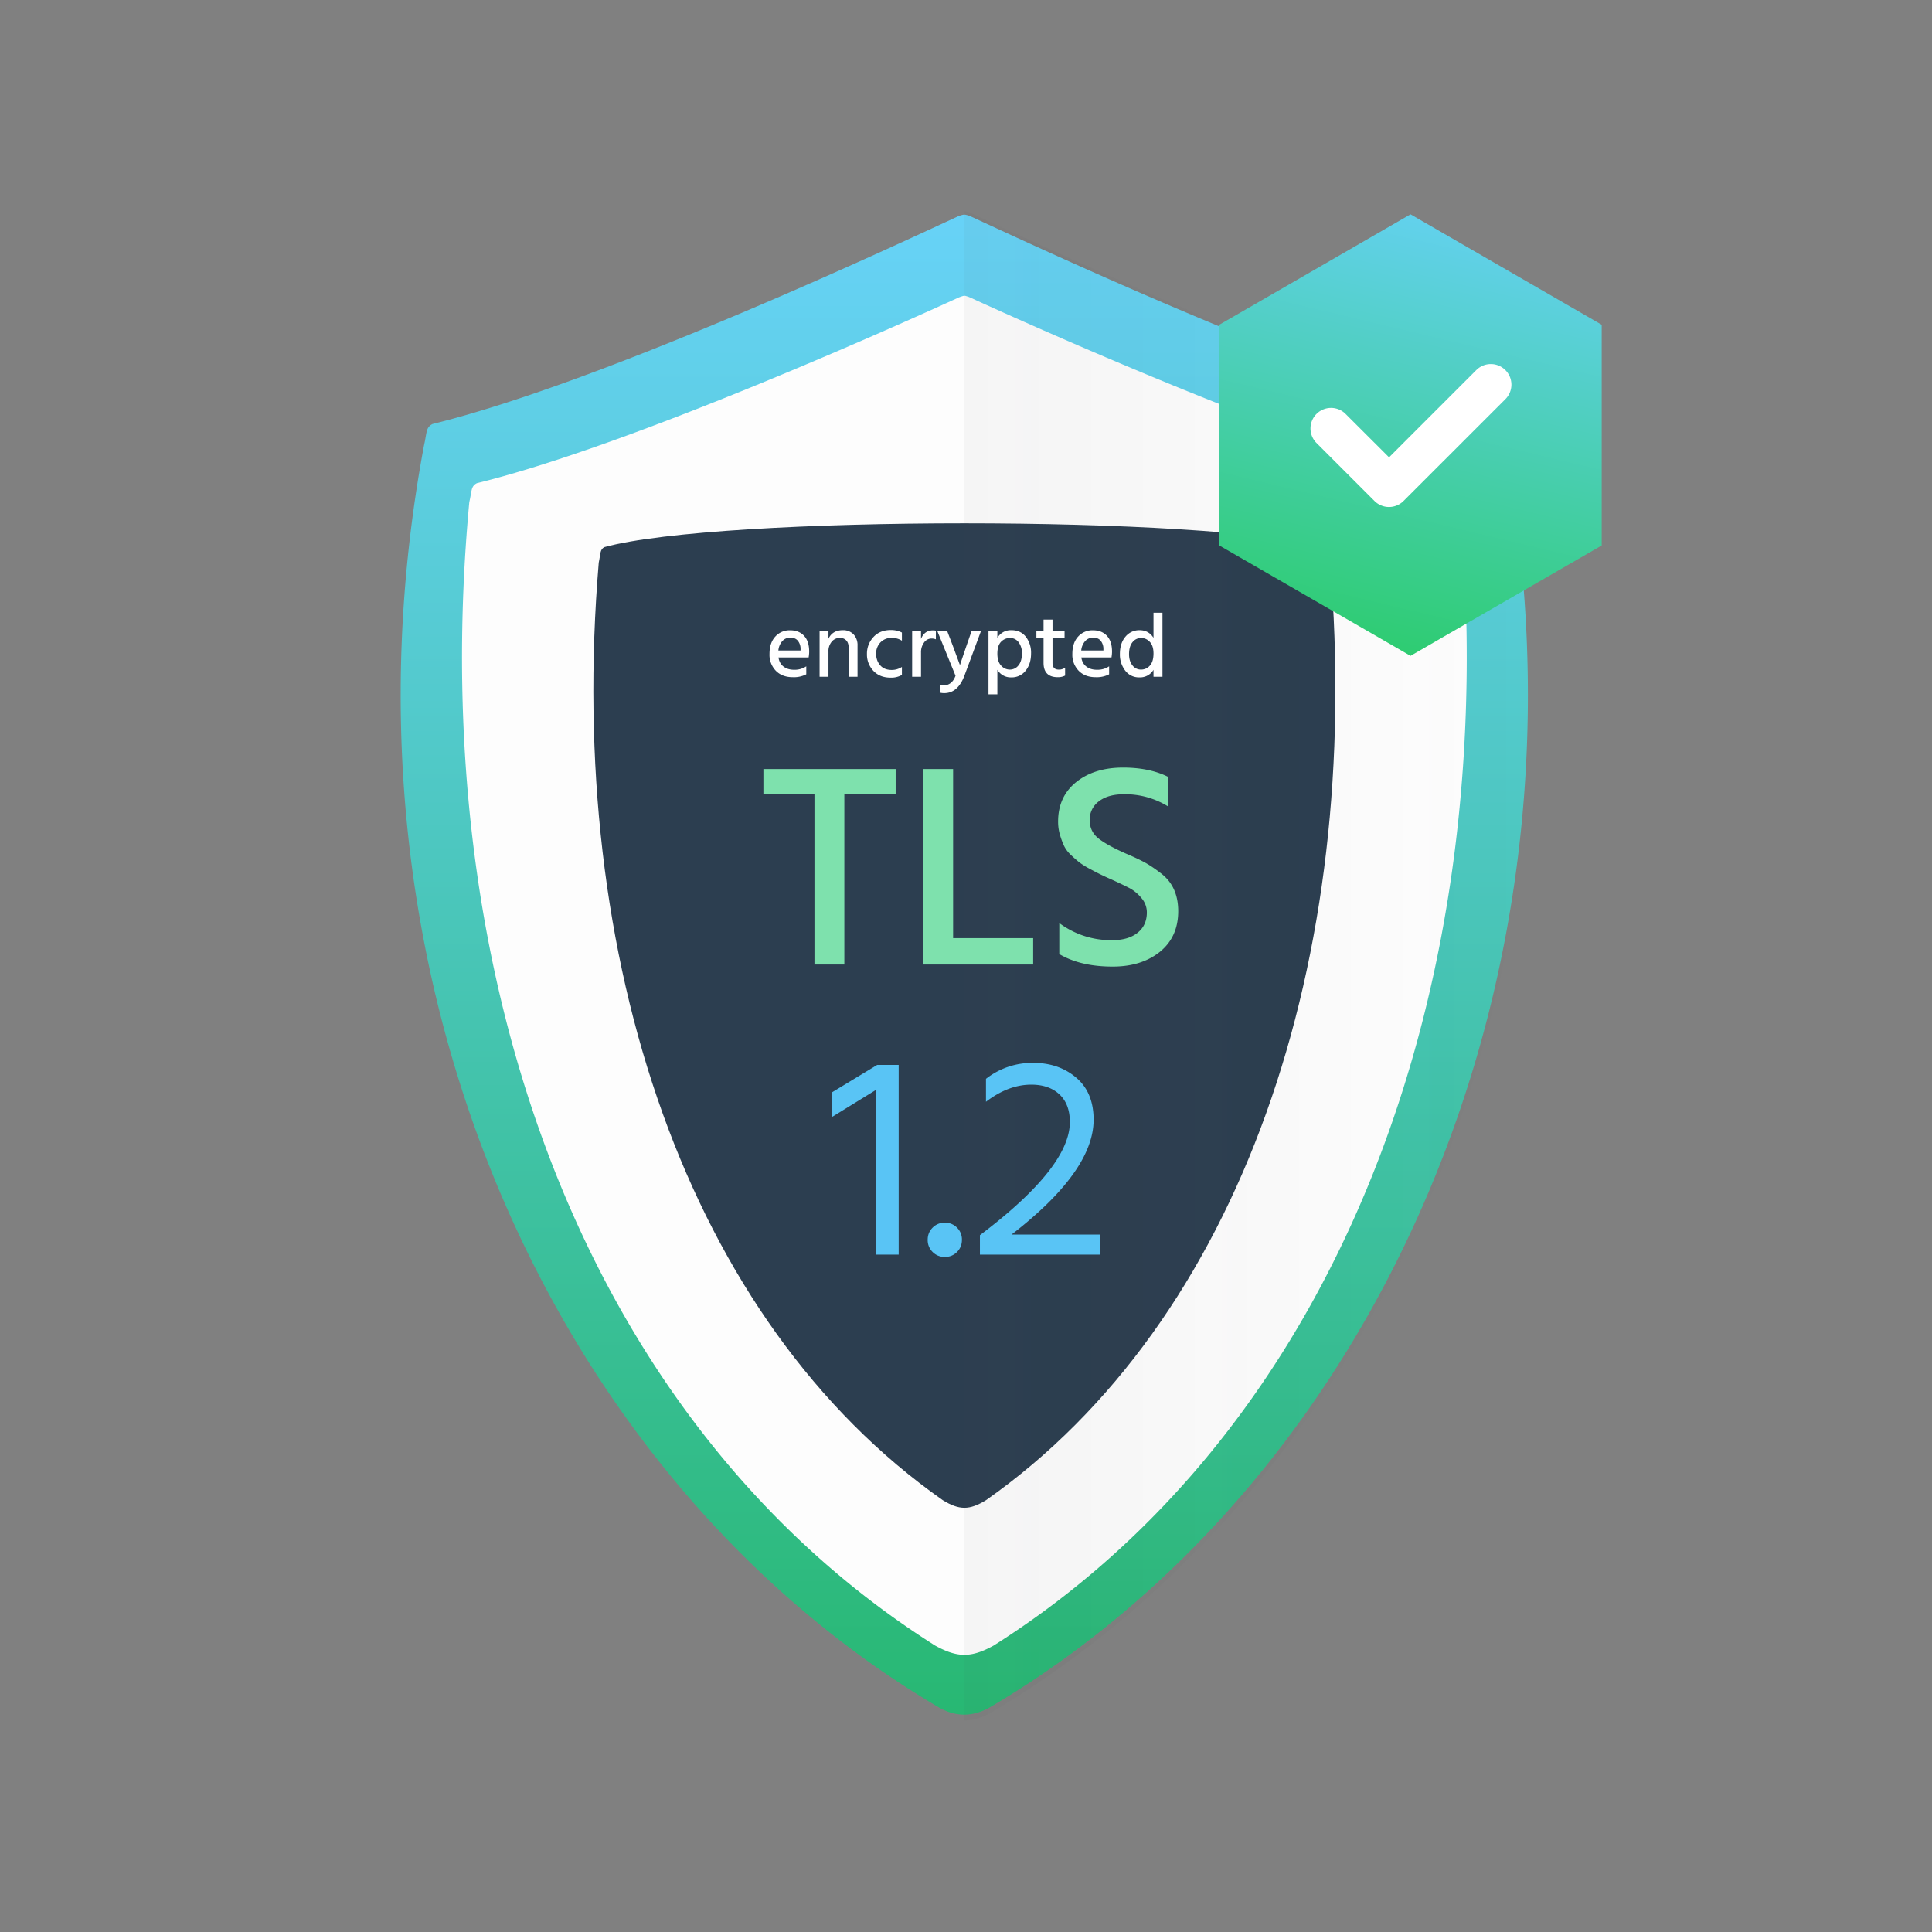 <svg viewBox="0 0 64 64" xmlns="http://www.w3.org/2000/svg" fill-rule="evenodd" clip-rule="evenodd" stroke-linejoin="round" stroke-miterlimit="1.414"><rect x="0" y="0" width="64" height="64" fill="#808080" stroke="none"/><path d="M32.745 54.117c-.498.273-.983.283-1.491 0-11.402-6.709-18.361-21.626-15.362-37.646.087-.372.048-.522.25-.627 5.21-1.28 14.169-5.502 15.647-6.181a.726.726 0 01.192-.061h.039a.695.695 0 01.191.061c1.477.678 10.438 4.901 15.646 6.181.201.104.162.255.25.627 2.998 16.02-3.959 30.937-15.362 37.646z" fill="url(#_Linear1)" fill-rule="nonzero" transform="translate(-3.608 -3.556) scale(1.111)"/><path d="M48.347 16.634c-.086-.372-.049-.524-.252-.628-5.232-1.284-14.437-5.453-15.92-6.133a1.039 1.039 0 00-.199-.073.204.204 0 00-.062.002 1.17 1.17 0 00-.196.071c-1.484.68-10.687 4.85-15.92 6.133-.204.104-.164.255-.252.628-1.495 16.078 4.002 30.642 15.43 37.877.743.409 1.197.409 1.94 0 11.428-7.235 16.926-21.799 15.431-37.877z" fill="#fdfdfd" fill-rule="nonzero"/><path d="M44.06 18.64c-.065-.306-.037-.43-.187-.516-3.864-1.052-19.989-1.052-23.854 0-.15.085-.12.21-.185.515-1.105 13.183 2.956 25.124 11.396 31.056.549.336.884.336 1.433 0 8.44-5.932 12.5-17.873 11.396-31.056z" fill="#2c3e50" fill-rule="nonzero"/><path d="M32.02 9.5H32l.003 45c.249-.001.496-.072.747-.211 11.467-6.75 18.465-21.76 15.449-37.878-.088-.374-.049-.525-.252-.631-5.239-1.288-14.25-5.536-15.735-6.218a.754.754 0 00-.192-.062" fill="url(#_Linear2)" fill-rule="nonzero" transform="translate(-3.608 -3.556) scale(1.111)"/><path d="M31.979 34.381l3.712 2.144v4.286l-3.712 2.143-3.713-2.143v-4.286l3.713-2.144z" fill="url(#_Linear3)" transform="translate(-7.831 -51.554) scale(1.706)"/><path d="M49.867 12.26a.68.68 0 00-.963 0l-2.89 2.89-1.446-1.444a.681.681 0 00-.963.963l1.926 1.926a.681.681 0 00.964 0l3.372-3.371a.68.68 0 000-.964z" fill="#fff" fill-rule="nonzero"/><g fill-rule="nonzero"><path d="M29.67 25.475v.826h-1.7v5.65h-.99v-5.65h-1.691v-.826h4.381zm1.903 5.602h2.652v.874h-3.642v-6.476h.99v5.602zm7.12-5.343v.98a2.692 2.692 0 00-1.46-.403c-.353 0-.63.078-.832.235a.747.747 0 00-.303.62c0 .256.1.461.298.615.199.154.503.32.913.5.27.115.479.214.63.298.15.083.323.2.518.35.196.15.34.33.433.538.093.209.14.447.14.716 0 .57-.203 1.019-.606 1.346-.404.326-.926.49-1.566.49-.711 0-1.3-.138-1.768-.414v-1.028a2.859 2.859 0 001.758.567c.352 0 .63-.081.836-.245.205-.163.307-.389.307-.677a.72.72 0 00-.182-.476 1.323 1.323 0 00-.394-.327 13.87 13.87 0 00-.634-.302 8.232 8.232 0 01-.682-.336 2.574 2.574 0 01-.342-.212 4.168 4.168 0 01-.274-.24 1.038 1.038 0 01-.235-.308 2.685 2.685 0 01-.134-.36 1.537 1.537 0 01-.063-.447c0-.55.2-.986.6-1.307.401-.32.918-.48 1.552-.48.583 0 1.08.102 1.49.307z" fill="#7ee1ad"/><path d="M27.57 36.996v-.817l1.49-.903h.71v6.284h-.75v-5.457l-1.45.893zm3.325 4.478a.548.548 0 01-.164-.404c0-.16.055-.294.164-.403a.548.548 0 01.403-.164.55.55 0 01.404.164.548.548 0 01.163.403c0 .16-.054.295-.163.404a.548.548 0 01-.404.163.548.548 0 01-.403-.163zm2.613-.577h2.921v.663h-3.968v-.643c1.986-1.5 2.979-2.748 2.979-3.748 0-.397-.116-.703-.346-.917-.23-.215-.542-.322-.932-.322-.506 0-1.006.189-1.5.567v-.76a2.487 2.487 0 011.567-.528c.564 0 1.038.163 1.422.49.384.327.576.791.576 1.393 0 1.134-.906 2.403-2.719 3.805z" fill="#59c4f5"/></g><path d="M26.52 21.548v-.054a.426.426 0 00-.093-.272c-.058-.067-.141-.1-.249-.1a.35.35 0 00-.258.11.537.537 0 00-.135.316h.735zm.189.525v.264a.891.891 0 01-.444.096c-.236 0-.424-.07-.564-.213a.76.76 0 01-.21-.558c0-.244.064-.436.192-.575a.635.635 0 01.489-.208c.194 0 .348.06.462.181.114.121.171.296.171.524 0 .062-.006.127-.018.195h-.999c.02.132.076.233.168.303.092.07.208.105.348.105a.687.687 0 00.405-.114zm.735-1.176v.261c.09-.188.248-.282.474-.282a.47.47 0 01.357.138.52.52 0 01.132.375v1.03h-.294v-.96c0-.107-.026-.188-.079-.244a.279.279 0 00-.212-.084.349.349 0 00-.267.121.488.488 0 00-.111.341v.825h-.294v-1.52h.294zm1.578.768c.004.154.051.28.141.38.09.1.216.148.378.148.12 0 .232-.033.336-.099v.264a.708.708 0 01-.375.09c-.238 0-.428-.075-.57-.225a.784.784 0 01-.213-.56.8.8 0 01.215-.56c.143-.156.336-.233.58-.233.132 0 .253.028.363.084v.27a.61.61 0 00-.333-.093.498.498 0 00-.379.15.535.535 0 00-.143.384zm1.488-.768v.267c.074-.188.207-.282.399-.282.028 0 .059.003.093.01v.287a.355.355 0 00-.141-.027.3.3 0 00-.252.135.528.528 0 00-.099.321v.81h-.294v-1.52h.294zm1.143 1.488l-.606-1.488h.327l.189.495.237.642c.018-.06.09-.274.216-.642l.171-.495h.312l-.549 1.48c-.146.39-.369.584-.669.584a.55.55 0 01-.138-.015v-.252a.42.42 0 00.102.012c.194 0 .33-.107.408-.32zm1.794-.204a.357.357 0 00.291-.14c.076-.093.114-.223.114-.39a.59.59 0 00-.111-.378.345.345 0 00-.282-.139.406.406 0 00-.296.124c-.082.083-.124.215-.124.395 0 .176.042.308.124.396a.383.383 0 00.284.132zm-.408-1.284v.234a.513.513 0 01.468-.255c.2 0 .358.072.474.217a.86.86 0 01.174.554c0 .23-.06.42-.178.568a.58.58 0 01-.476.224.513.513 0 01-.462-.252V23h-.294v-2.103h.294zm1.827.228v.837c0 .146.07.22.21.22a.325.325 0 00.207-.067v.264a.502.502 0 01-.243.054c-.314 0-.471-.159-.471-.477v-.83h-.237v-.229h.237v-.372h.297v.372h.399v.228h-.399zm1.686.423v-.054a.426.426 0 00-.093-.272c-.058-.067-.141-.1-.249-.1a.35.35 0 00-.258.11.537.537 0 00-.135.316h.735zm.189.525v.264a.891.891 0 01-.444.096c-.236 0-.424-.07-.564-.213a.76.76 0 01-.21-.558c0-.244.064-.436.192-.575a.635.635 0 01.489-.208c.194 0 .348.06.462.181.114.121.171.296.171.524 0 .062-.006.127-.018.195h-.999c.02.132.076.233.168.303.092.07.208.105.348.105a.687.687 0 00.405-.114zm1.056.108a.382.382 0 00.294-.132c.08-.088.12-.222.12-.402 0-.174-.042-.303-.125-.387a.384.384 0 00-.28-.126.359.359 0 00-.291.14c-.076.092-.114.225-.114.397 0 .152.037.275.112.37a.35.35 0 00.284.14zm.414-1.884h.297v2.121h-.297v-.23a.516.516 0 01-.465.251.566.566 0 01-.474-.227.87.87 0 01-.174-.547c0-.238.061-.429.183-.573a.59.59 0 01.471-.216c.198 0 .351.084.459.252v-.83z" fill="#fff" fill-rule="nonzero"/><defs><linearGradient id="_Linear1" x1="0" y1="0" x2="1" y2="0" gradientUnits="userSpaceOnUse" gradientTransform="rotate(-90 34.76 19.566) scale(45.98)"><stop offset="0" stop-color="#28b873"/><stop offset="1" stop-color="#69d3fb"/></linearGradient><linearGradient id="_Linear2" x1="0" y1="0" x2="1" y2="0" gradientUnits="userSpaceOnUse" gradientTransform="translate(32 32) scale(16.9)"><stop offset="0" stop-color="#414042" stop-opacity=".043"/><stop offset="1" stop-color="#414042" stop-opacity="0"/></linearGradient><linearGradient id="_Linear3" x1="0" y1="0" x2="1" y2="0" gradientUnits="userSpaceOnUse" gradientTransform="rotate(103.222 3.347 30.68) scale(8.747)"><stop offset="0" stop-color="#65d1f3"/><stop offset="1" stop-color="#2ecc71"/></linearGradient></defs></svg>
